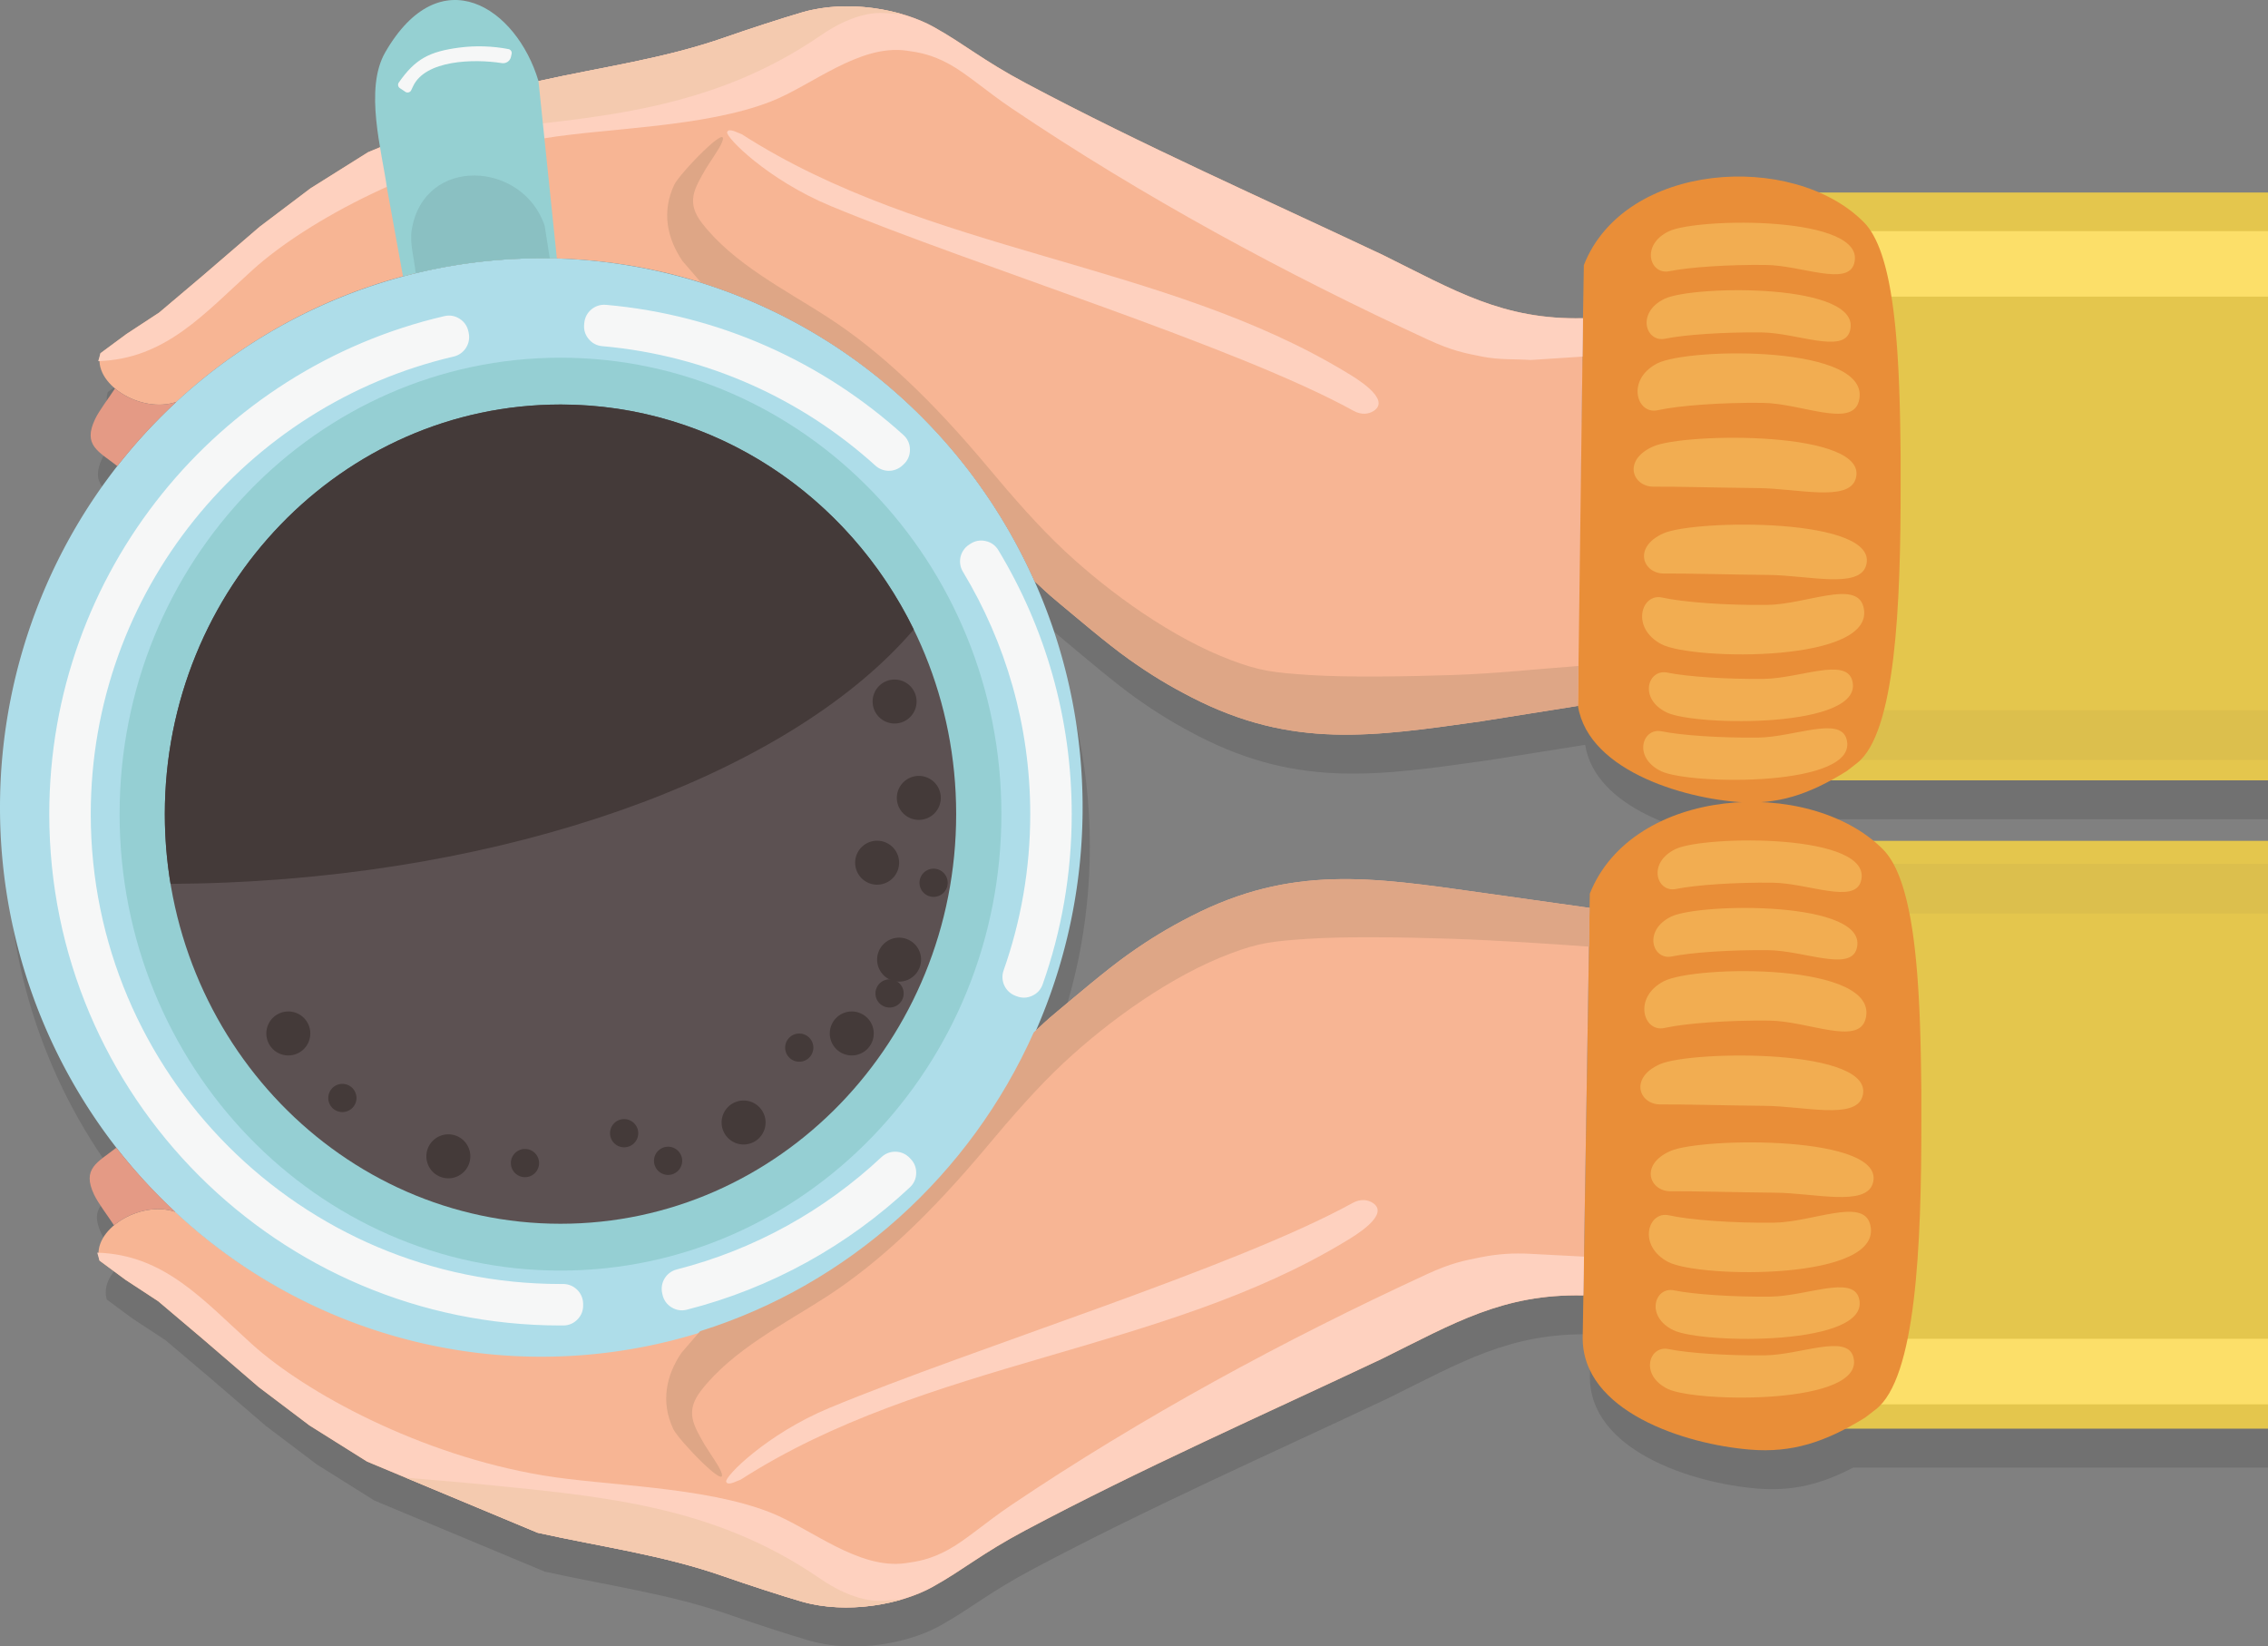 <?xml version="1.0" encoding="UTF-8" standalone="no"?>
<!-- Created with Inkscape (http://www.inkscape.org/) -->

<svg
   xmlns:dc="http://purl.org/dc/elements/1.1/"
   xmlns:cc="http://creativecommons.org/ns#"
   xmlns:rdf="http://www.w3.org/1999/02/22-rdf-syntax-ns#"
   xmlns:svg="http://www.w3.org/2000/svg"
   xmlns="http://www.w3.org/2000/svg"
   xmlns:sodipodi="http://sodipodi.sourceforge.net/DTD/sodipodi-0.dtd"
   xmlns:inkscape="http://www.inkscape.org/namespaces/inkscape"
   width="90.809mm"
   height="65.907mm"
   viewBox="0 0 321.764 233.53"
   id="svg8009"
   version="1.1"
   inkscape:version="0.91 r13725"
   sodipodi:docname="cofe-arm.svg">
  <rect x="0" y="0" width="321.764" height="233.53" fill="#808080" stroke="none"/>
  <defs
     id="defs8011" />
  <sodipodi:namedview
     id="base"
     pagecolor="#ffffff"
     bordercolor="#666666"
     borderopacity="1.0"
     inkscape:pageopacity="0.0"
     inkscape:pageshadow="2"
     inkscape:zoom="1.4"
     inkscape:cx="230.90094"
     inkscape:cy="44.873117"
     inkscape:document-units="px"
     inkscape:current-layer="layer1"
     showgrid="false"
     fit-margin-top="0"
     fit-margin-left="0"
     fit-margin-right="0"
     fit-margin-bottom="0"
     inkscape:window-width="1280"
     inkscape:window-height="962"
     inkscape:window-x="-8"
     inkscape:window-y="462"
     inkscape:window-maximized="1" />
  <g
     inkscape:label="Layer 1"
     inkscape:groupmode="layer"
     id="layer1"
     transform="translate(843.739,27.26)">
    <path
       d="m -788.801,-0.851 c -0.785,-4.704 -1.311,-9.9 0.746,-13.467 7.806,-13.54 18.642,-6.345 21.741,4.085 9.17,-2.038 17.78,-3.148 26.586,-6.246 2.884,-1.014 8.192,-2.749 10.891,-3.523 0.084,-0.024 0.169,-0.048 0.254,-0.071 l 0.115,-0.031 0.157,-0.041 0.117,-0.03 0.012,-0.003 0.22,-0.054 0.036,-0.009 0.048,-0.011 0.209,-0.048 0.101,-0.022 0.166,-0.035 0.156,-0.032 0.217,-0.043 0.069,-0.013 0.226,-0.041 0.071,-0.013 0.263,-0.044 0.023,-0.004 0.049,-0.007 0.234,-0.035 0.063,-0.009 0.204,-0.028 0.104,-0.014 0.227,-0.028 0,-3e-4 0.152,-0.017 0.153,-0.017 0.107,-0.011 0.268,-0.026 0.01,-8e-4 0.04,-0.003 0.236,-0.019 0.092,-0.007 0.187,-0.013 0.106,-0.007 c 0.095,-0.006 0.191,-0.011 0.287,-0.016 l 0.01,-6e-4 0.278,-0.013 0.065,-0.003 0.223,-0.007 0.063,-0.002 0.01,0 0.037,-9e-4 0.262,-0.005 0.035,-5e-4 0.247,-0.002 0.049,-3e-4 0.056,0 0.229,0.001 0.032,3e-4 0.032,6e-4 0.261,0.004 0.051,0.001 0.289,0.008 3e-4,0 0.019,6e-4 0.228,0.009 0.022,0.001 0.115,0.005 0.214,0.011 0.052,0.003 0.277,0.017 0.018,0.001 0.06,0.005 0.227,0.017 0.053,0.004 0.285,0.024 0,2e-4 0.033,0.003 0.225,0.021 0.055,0.005 0.17,0.018 0.141,0.015 0.037,0.004 0.187,0.022 0.082,0.01 0,3e-4 0.091,0.012 0.172,0.022 0.126,0.017 0.115,0.016 0.154,0.022 0,2e-4 0.22,0.033 0.127,0.02 0.163,0.026 0.091,0.015 0.256,0.044 0.01,0.002 0.01,0.002 0.216,0.039 0.074,0.014 0.036,0.007 0.206,0.04 0.056,0.011 0.057,0.012 0.213,0.044 0.025,0.005 0.027,0.006 0.23,0.05 0.073,0.016 0.168,0.038 0.11,0.025 0.209,0.05 0.059,0.014 0.066,0.017 0.15,0.037 0.114,0.029 0.024,0.006 0.205,0.054 0.012,0.003 0.015,0.004 0.224,0.061 0.097,0.027 0.146,0.042 0.079,0.022 0.033,0.01 c 1.653,0.483 3.153,1.096 4.404,1.792 4.476,2.491 6.854,4.668 13.133,8.008 16.49,8.771 33.722,16.366 50.61,24.344 10.234,5.057 16.983,9.215 28.389,8.969 l -9e-4,0.057 0.12,-7.585 c 4.783,-12.172 21.955,-15.271 33.409,-10.302 l 62.625,0 0,83.379 -60.979,0 c -3.36,1.832 -6.453,2.855 -9.807,3.089 5.96,0.255 11.749,2.114 15.858,5.491 l 54.928,0 0,83.379 -58.861,0 c -4.537,2.387 -8.637,3.365 -13.504,2.979 -9.385,-0.743 -23.997,-5.466 -23.829,-15.993 l 1.006,-62.87 c 3.304,-8.321 12.256,-12.548 21.407,-12.982 -0.148,-0.009 -0.297,-0.02 -0.446,-0.032 -8.415,-0.673 -21.227,-4.731 -22.641,-13.626 l 0,0.003 -13.74,2.187 c -15.33,2.159 -26.721,3.953 -41,-3.363 -3.237,-1.659 -5.839,-3.225 -8.969,-5.445 -3.13,-2.22 -7.543,-6.008 -9.77,-7.848 -2.226,-1.84 -2.391,-2.125 -3.587,-3.188 -0.228,-0.51 -0.462,-1.017 -0.7,-1.521 4.8,10.171 7.49,21.561 7.49,33.589 0,11.245 -2.354,21.933 -6.583,31.589 0.907,-0.829 1.248,-1.23 3.242,-2.877 2.226,-1.84 6.64,-5.628 9.77,-7.848 3.13,-2.22 5.731,-3.787 8.969,-5.445 14.279,-7.316 25.671,-5.522 41,-3.363 l 15.526,2.185 -0.879,54.97 c -11.405,-0.245 -18.346,3.934 -28.58,8.991 -16.888,7.978 -34.12,15.573 -50.61,24.344 -6.279,3.34 -8.657,5.517 -13.133,8.008 -1.25,0.696 -2.751,1.309 -4.404,1.792 l -0.034,0.01 -0.079,0.022 -0.146,0.042 -0.097,0.027 -0.224,0.061 -0.015,0.004 -0.012,0.003 -0.205,0.054 -0.024,0.006 -0.114,0.029 -0.15,0.037 -0.066,0.016 -0.059,0.014 -0.209,0.05 -0.11,0.025 -0.168,0.038 -0.073,0.016 -0.23,0.05 -0.027,0.006 -0.025,0.005 -0.213,0.044 -0.057,0.012 -0.056,0.011 -0.206,0.04 -0.036,0.007 -0.074,0.014 -0.216,0.039 -0.01,0.002 -0.01,0.001 -0.256,0.044 -0.091,0.015 -0.163,0.026 -0.127,0.02 -0.22,0.033 0,3e-4 -0.154,0.022 -0.115,0.016 -0.127,0.017 -0.172,0.022 -0.091,0.012 0,2e-4 -0.082,0.01 -0.187,0.022 -0.037,0.004 -0.141,0.015 -0.17,0.018 -0.055,0.005 -0.225,0.021 -0.033,0.003 0,3e-4 -0.285,0.024 -0.054,0.004 -0.227,0.017 -0.06,0.005 -0.018,0.001 -0.277,0.017 -0.052,0.003 -0.214,0.011 -0.115,0.005 -0.022,10e-4 -0.228,0.009 -0.019,6e-4 -3e-4,0 -0.289,0.008 -0.051,0.001 -0.261,0.004 -0.032,6e-4 -0.032,3e-4 -0.229,0.001 -0.056,0 -0.048,-3e-4 -0.247,-0.002 -0.035,-5e-4 -0.262,-0.005 -0.037,-9e-4 -0.01,0 -0.063,-0.002 -0.223,-0.007 -0.065,-0.003 -0.278,-0.013 -0.01,-5e-4 c -0.095,-0.005 -0.191,-0.01 -0.287,-0.016 l -0.106,-0.007 -0.187,-0.013 -0.092,-0.007 -0.236,-0.019 -0.04,-0.003 -0.01,-8e-4 -0.268,-0.026 -0.107,-0.011 -0.153,-0.017 -0.152,-0.017 0,-3e-4 -0.227,-0.028 -0.104,-0.014 -0.204,-0.028 -0.063,-0.009 -0.234,-0.035 -0.049,-0.007 -0.023,-0.004 -0.263,-0.044 -0.071,-0.013 -0.226,-0.041 -0.069,-0.013 -0.217,-0.043 -0.156,-0.032 -0.166,-0.035 -0.101,-0.022 -0.209,-0.048 -0.048,-0.011 -0.036,-0.009 -0.22,-0.054 -0.013,-0.003 -0.117,-0.03 -0.157,-0.041 -0.115,-0.031 c -0.085,-0.023 -0.17,-0.046 -0.254,-0.071 -2.699,-0.775 -8.006,-2.509 -10.891,-3.523 -8.806,-3.099 -17.416,-4.209 -26.586,-6.246 l -24.184,-10.09 -8.168,-5.125 -7.207,-5.445 -8.008,-6.887 -6.246,-5.285 -4.644,-3.043 -3.684,-2.723 c -0.535,-1.872 0.484,-3.755 2.221,-5.138 -0.056,0.044 -0.11,0.089 -0.164,0.134 -0.947,-1.454 -2.226,-3.093 -2.825,-4.351 -1.765,-3.712 0.478,-4.558 3.154,-6.654 l 0.083,0.098 c 0.29,0.369 0.584,0.736 0.88,1.1 -10.911,-13.453 -17.465,-30.678 -17.465,-49.456 0,-18.333 6.248,-35.187 16.699,-48.496 l -0.059,0.069 c -2.676,-2.096 -4.919,-2.942 -3.154,-6.654 0.598,-1.258 1.877,-2.897 2.824,-4.351 -1.636,-1.37 -2.574,-3.192 -2.057,-5.004 l 3.684,-2.723 4.645,-3.043 6.246,-5.285 8.008,-6.887 7.207,-5.445 8.168,-5.125 1.698,-0.708 z M -817.89,150.141 c -2.829,-0.948 -6.249,0.007 -8.482,1.787 2.233,-1.779 5.654,-2.735 8.483,-1.786 l -8e-4,-8e-4 z m -4.378,-110.261 0.01,-0.004 -0.01,0.004 z m -0.623,-4.64 -0.051,-0.016 c -0.069,-0.021 -0.137,-0.043 -0.205,-0.065 l -0.01,-0.002 c -0.078,-0.026 -0.157,-0.054 -0.234,-0.081 l -0.01,-0.004 c -0.071,-0.026 -0.142,-0.052 -0.213,-0.079 0.071,0.028 0.142,0.053 0.213,0.079 z m -0.984,-0.354 c -0.069,-0.029 -0.138,-0.058 -0.205,-0.088 0.068,0.03 0.137,0.06 0.205,0.088 z m -0.473,-0.211 c -0.065,-0.031 -0.13,-0.062 -0.194,-0.095 l 0.194,0.095 z m -0.664,-0.347 c -0.059,-0.034 -0.117,-0.068 -0.175,-0.102 0.058,0.035 0.116,0.069 0.175,0.102 z m -0.615,-0.381 c -0.064,-0.043 -0.127,-0.087 -0.19,-0.131 0.062,0.044 0.126,0.088 0.19,0.131 z m -0.204,-0.141 c -0.059,-0.042 -0.118,-0.085 -0.176,-0.129 0.058,0.043 0.117,0.086 0.176,0.129 z m -0.209,-0.153 c -0.054,-0.041 -0.108,-0.082 -0.161,-0.124 0.053,0.042 0.107,0.083 0.161,0.124 z m 2.887,1.503 c -0.078,-0.026 -0.157,-0.053 -0.234,-0.081 z m 125.776,22.475 c 0.185,0.369 0.366,0.74 0.545,1.113 -0.179,-0.372 -0.36,-0.744 -0.545,-1.113 z"
       style="fill:#000000;fill-rule:evenodd;fill-opacity:0.118"
       id="path70"
       inkscape:connector-curvature="0" />
    <path
       d="m -764.221,21.577 a 66.643,66.643 0 0 1 66.643,66.643 66.643,66.643 0 1 1 -66.643,-66.643 z"
       style="fill:#443a39;fill-rule:evenodd"
       id="path72"
       inkscape:connector-curvature="0" />
    <path
       d="m -585.966,0.047 0,83.379 63.991,0 0,-83.379 -63.991,0 z"
       style="fill:#e4c64d;fill-rule:evenodd"
       id="path74"
       inkscape:connector-curvature="0" />
    <path
       d="m -585.966,92.006 0,83.379 63.991,0 0,-83.379 -63.991,0 z"
       style="fill:#e4c64d;fill-rule:evenodd"
       id="path76"
       inkscape:connector-curvature="0" />
    <path
       d="m -585.966,5.521 0,9.297 63.991,0 0,-9.297 -63.991,0 z"
       style="fill:#fcdf69;fill-rule:evenodd"
       id="path78"
       inkscape:connector-curvature="0" />
    <path
       d="m -585.966,162.636 0,9.297 63.991,0 0,-9.297 -63.991,0 z"
       style="fill:#fcdf69;fill-rule:evenodd"
       id="path80"
       inkscape:connector-curvature="0" />
    <path
       d="m -585.966,80.541 0,-7.053 63.991,0 0,7.053 -63.991,0 z"
       style="fill:#dcbf4d;fill-rule:evenodd"
       id="path82"
       inkscape:connector-curvature="0" />
    <path
       d="m -585.966,102.317 0,-7.053 63.991,0 0,7.053 -63.991,0 z"
       style="fill:#dcbf4d;fill-rule:evenodd"
       id="path84"
       inkscape:connector-curvature="0" />
    <path
       d="m -581.721,82.1 c -5.435,3.397 -9.948,4.835 -15.51,4.389 -8.967,-0.718 -22.929,-5.277 -22.768,-15.44 l 0.961,-60.7 c 5.773,-14.693 29.599,-16.167 39.629,-6.185 0.084,0.086 0.169,0.171 0.251,0.259 0.072,0.078 0.144,0.159 0.214,0.242 0.07,0.083 0.14,0.169 0.208,0.258 0.068,0.088 0.136,0.179 0.202,0.273 0.066,0.093 0.132,0.19 0.196,0.288 0.064,0.098 0.128,0.199 0.19,0.302 0.062,0.103 0.124,0.209 0.184,0.317 l 2e-4,0 c 0.06,0.108 0.12,0.219 0.179,0.331 0.059,0.113 0.116,0.228 0.173,0.346 0.057,0.117 0.113,0.237 0.168,0.359 0.055,0.122 0.11,0.246 0.163,0.373 0.053,0.126 0.105,0.255 0.157,0.386 l 3e-4,0 c 0.051,0.131 0.102,0.264 0.152,0.399 0.05,0.135 0.099,0.273 0.146,0.412 l 3e-4,0 c 0.048,0.14 0.095,0.281 0.141,0.425 0.046,0.144 0.092,0.289 0.137,0.437 0.045,0.148 0.089,0.297 0.132,0.449 0.043,0.152 0.086,0.306 0.127,0.461 0.042,0.156 0.082,0.313 0.122,0.472 0.04,0.16 0.079,0.321 0.118,0.484 0.038,0.163 0.076,0.329 0.113,0.495 l 3e-4,0 c 0.037,0.167 0.073,0.336 0.108,0.506 l 3e-4,0 c 0.035,0.171 0.07,0.343 0.104,0.517 0.034,0.174 0.068,0.35 0.1,0.527 0.033,0.177 0.065,0.357 0.096,0.538 0.031,0.181 0.062,0.364 0.092,0.548 l 3e-4,0 c 0.03,0.184 0.059,0.37 0.088,0.558 l 0.084,0.567 3e-4,0 c 0.028,0.191 0.054,0.383 0.08,0.577 l 0.077,0.586 c 0.025,0.197 0.049,0.395 0.073,0.594 l 2e-4,0 c 0.024,0.2 0.046,0.401 0.069,0.603 0.023,0.202 0.045,0.406 0.066,0.612 l 0.062,0.62 3e-4,0 0.059,0.628 0.056,0.635 0.053,0.643 3e-4,0 0.05,0.65 0.047,0.657 0.044,0.664 2e-4,0 0.041,0.67 3e-4,0 0.039,0.676 0.036,0.682 0.033,0.688 3e-4,0 0.031,0.694 0.029,0.699 0.027,0.704 0.024,0.709 0.023,0.714 0.02,0.718 0.019,0.722 0.017,0.726 0.015,0.73 0.014,0.733 0.012,0.737 0.01,0.74 0.01,0.742 0.01,0.745 0.01,0.747 0.01,0.749 0,0.751 0,0.753 0,0.754 0,0.755 0,0.756 c 0.025,17.513 -0.753,35.495 -6.188,39.722 l -1.441,1.121 z"
       style="fill:#e98e38;fill-rule:evenodd"
       id="path86"
       inkscape:connector-curvature="0" />
    <path
       d="m -579.136,173.819 c -5.688,3.518 -10.412,5.007 -16.233,4.546 -9.385,-0.743 -23.997,-5.466 -23.829,-15.992 l 1.006,-62.87 c 6.042,-15.218 30.979,-16.745 41.476,-6.406 0.088,0.09 0.177,0.177 0.262,0.269 0.076,0.081 0.15,0.165 0.224,0.251 0.074,0.086 0.146,0.175 0.217,0.267 0.071,0.092 0.142,0.185 0.211,0.282 0.069,0.097 0.138,0.196 0.205,0.298 0.067,0.102 0.134,0.206 0.199,0.313 0.065,0.107 0.129,0.217 0.193,0.329 l 3e-4,0 c 0.063,0.112 0.126,0.226 0.187,0.343 0.061,0.117 0.122,0.236 0.181,0.358 0.059,0.121 0.118,0.246 0.175,0.372 0.058,0.126 0.115,0.255 0.17,0.386 0.056,0.131 0.11,0.264 0.164,0.4 l 3e-4,0 c 0.054,0.136 0.107,0.273 0.159,0.413 0.052,0.14 0.103,0.282 0.153,0.427 l 3e-4,0 c 0.05,0.144 0.1,0.291 0.148,0.44 0.049,0.149 0.096,0.299 0.143,0.453 0.047,0.153 0.093,0.308 0.138,0.465 0.045,0.157 0.09,0.317 0.133,0.478 0.044,0.161 0.086,0.324 0.128,0.49 0.042,0.165 0.083,0.332 0.123,0.501 0.04,0.169 0.08,0.34 0.118,0.513 l 3e-4,0 c 0.039,0.173 0.076,0.348 0.114,0.524 l 3e-4,0 c 0.037,0.177 0.074,0.355 0.109,0.535 0.036,0.18 0.071,0.363 0.105,0.546 0.034,0.184 0.068,0.37 0.101,0.557 0.033,0.187 0.065,0.377 0.096,0.568 l 3e-4,0 c 0.031,0.191 0.062,0.384 0.092,0.578 l 0.088,0.588 3e-4,0 c 0.029,0.197 0.057,0.396 0.084,0.597 l 0.08,0.607 c 0.026,0.204 0.052,0.409 0.076,0.616 l 3e-4,0 c 0.025,0.207 0.049,0.415 0.072,0.625 0.024,0.21 0.047,0.421 0.069,0.633 l 0.065,0.642 3e-4,0 0.062,0.65 0.059,0.658 0.055,0.666 3e-4,0 0.052,0.673 0.049,0.681 0.046,0.687 3e-4,0 0.043,0.694 3e-4,0 0.04,0.701 0.038,0.707 0.035,0.713 3e-4,0 0.033,0.719 0.03,0.724 0.028,0.729 0.025,0.735 0.024,0.739 0.021,0.744 0.02,0.748 0.017,0.752 0.016,0.756 0.014,0.76 0.013,0.763 0.011,0.766 0.01,0.769 0.01,0.771 0.01,0.774 0.01,0.776 0,0.778 0,0.779 0,0.781 0,0.782 0,0.783 c 0.026,18.139 -0.788,36.764 -6.477,41.143 l -1.509,1.161 z"
       style="fill:#e98e38;fill-rule:evenodd"
       id="path88"
       inkscape:connector-curvature="0" />
    <path
       d="m -606.907,11.21 c 2.753,-0.569 8.369,-0.949 13.655,-0.891 5.084,0.056 11.616,3.061 12.562,-0.185 2.005,-6.882 -22.259,-6.537 -26.304,-4.58 -4.046,1.957 -2.665,6.224 0.087,5.655 z"
       style="fill:#f2ad51;fill-rule:evenodd"
       id="path90"
       inkscape:connector-curvature="0" />
    <path
       d="m -605.951,98.834 c 2.753,-0.569 8.369,-0.949 13.655,-0.891 5.084,0.056 11.616,3.061 12.562,-0.185 2.005,-6.882 -22.259,-6.537 -26.304,-4.58 -4.046,1.957 -2.665,6.224 0.087,5.655 z"
       style="fill:#f2ad51;fill-rule:evenodd"
       id="path92"
       inkscape:connector-curvature="0" />
    <path
       d="m -607.99,76.472 c 2.753,0.569 8.369,0.949 13.655,0.891 5.084,-0.056 11.616,-3.061 12.562,0.185 2.005,6.882 -22.259,6.537 -26.304,4.58 -4.046,-1.957 -2.665,-6.224 0.087,-5.655 z"
       style="fill:#f2ad51;fill-rule:evenodd"
       id="path94"
       inkscape:connector-curvature="0" />
    <path
       d="m -607.034,164.095 c 2.753,0.569 8.369,0.949 13.655,0.891 5.084,-0.056 11.616,-3.061 12.562,0.185 2.005,6.882 -22.259,6.537 -26.304,4.58 -4.046,-1.957 -2.665,-6.224 0.087,-5.655 z"
       style="fill:#f2ad51;fill-rule:evenodd"
       id="path96"
       inkscape:connector-curvature="0" />
    <path
       d="m -607.509,20.783 c 2.753,-0.569 8.369,-0.949 13.655,-0.891 5.084,0.056 11.616,3.061 12.562,-0.185 2.005,-6.882 -22.259,-6.537 -26.304,-4.58 -4.046,1.957 -2.666,6.224 0.087,5.655 z"
       style="fill:#f2ad51;fill-rule:evenodd"
       id="path98"
       inkscape:connector-curvature="0" />
    <path
       d="m -606.553,108.406 c 2.753,-0.569 8.369,-0.949 13.655,-0.891 5.084,0.056 11.616,3.061 12.562,-0.185 2.005,-6.882 -22.259,-6.537 -26.304,-4.58 -4.046,1.957 -2.665,6.224 0.087,5.655 z"
       style="fill:#f2ad51;fill-rule:evenodd"
       id="path100"
       inkscape:connector-curvature="0" />
    <path
       d="m -607.189,68.144 c 2.753,0.569 8.369,0.949 13.655,0.891 5.084,-0.056 11.616,-3.061 12.562,0.185 2.005,6.882 -22.258,6.537 -26.304,4.58 -4.046,-1.957 -2.666,-6.224 0.087,-5.655 z"
       style="fill:#f2ad51;fill-rule:evenodd"
       id="path102"
       inkscape:connector-curvature="0" />
    <path
       d="m -606.233,155.767 c 2.753,0.569 8.369,0.949 13.655,0.891 5.084,-0.056 11.616,-3.061 12.562,0.185 2.005,6.882 -22.259,6.537 -26.304,4.58 -4.046,-1.957 -2.665,-6.224 0.087,-5.655 z"
       style="fill:#f2ad51;fill-rule:evenodd"
       id="path104"
       inkscape:connector-curvature="0" />
    <path
       d="m -608.559,30.926 c 2.996,-0.666 9.108,-1.111 14.862,-1.044 5.533,0.065 12.643,3.586 13.671,-0.216 2.182,-8.062 -24.225,-7.657 -28.628,-5.364 -4.403,2.293 -2.901,7.291 0.095,6.625 z"
       style="fill:#f2ad51;fill-rule:evenodd"
       id="path106"
       inkscape:connector-curvature="0" />
    <path
       d="m -607.603,118.549 c 2.996,-0.666 9.108,-1.111 14.861,-1.044 5.533,0.065 12.643,3.586 13.671,-0.216 2.182,-8.062 -24.225,-7.657 -28.628,-5.364 -4.403,2.293 -2.901,7.291 0.095,6.625 z"
       style="fill:#f2ad51;fill-rule:evenodd"
       id="path108"
       inkscape:connector-curvature="0" />
    <path
       d="m -607.916,57.5 c 2.996,0.666 9.108,1.111 14.861,1.044 5.533,-0.065 12.643,-3.586 13.671,0.216 2.182,8.062 -24.225,7.657 -28.628,5.364 -4.403,-2.293 -2.901,-7.291 0.095,-6.625 z"
       style="fill:#f2ad51;fill-rule:evenodd"
       id="path110"
       inkscape:connector-curvature="0" />
    <path
       d="m -606.959,145.124 c 2.996,0.666 9.108,1.111 14.862,1.044 5.533,-0.065 12.642,-3.586 13.671,0.216 2.182,8.062 -24.225,7.657 -28.628,5.365 -4.403,-2.293 -2.901,-7.291 0.095,-6.625 z"
       style="fill:#f2ad51;fill-rule:evenodd"
       id="path112"
       inkscape:connector-curvature="0" />
    <path
       d="m -609.119,41.77 c 2.996,-0.03 9.108,0.144 14.861,0.203 5.533,0.056 12.75,1.981 13.779,-1.289 2.181,-6.935 -24.332,-6.585 -28.735,-4.612 -4.403,1.972 -2.901,5.729 0.095,5.699 z"
       style="fill:#f2ad51;fill-rule:evenodd"
       id="path114"
       inkscape:connector-curvature="0" />
    <path
       d="m -608.162,129.393 c 2.996,-0.03 9.109,0.144 14.861,0.203 5.533,0.056 12.75,1.981 13.779,-1.289 2.182,-6.935 -24.332,-6.585 -28.735,-4.612 -4.403,1.972 -2.901,5.729 0.095,5.699 z"
       style="fill:#f2ad51;fill-rule:evenodd"
       id="path116"
       inkscape:connector-curvature="0" />
    <path
       d="m -607.649,54.089 c 2.996,-0.03 9.109,0.145 14.862,0.203 5.533,0.056 12.75,1.981 13.779,-1.289 2.181,-6.935 -24.332,-6.585 -28.735,-4.612 -4.403,1.972 -2.901,5.729 0.095,5.699 z"
       style="fill:#f2ad51;fill-rule:evenodd"
       id="path118"
       inkscape:connector-curvature="0" />
    <path
       d="m -606.693,141.713 c 2.996,-0.03 9.108,0.144 14.861,0.203 5.533,0.056 12.75,1.981 13.779,-1.289 2.181,-6.935 -24.332,-6.585 -28.735,-4.612 -4.403,1.972 -2.901,5.729 0.095,5.699 z"
       style="fill:#f2ad51;fill-rule:evenodd"
       id="path120"
       inkscape:connector-curvature="0" />
    <path
       d="m -619.157,17.877 c -11.405,0.245 -18.155,-3.913 -28.389,-8.969 -16.888,-7.978 -34.12,-15.573 -50.61,-24.344 -6.279,-3.34 -8.657,-5.517 -13.133,-8.008 -4.476,-2.491 -12.152,-3.927 -18.578,-2.082 -2.699,0.775 -8.007,2.509 -10.891,3.523 -8.806,3.099 -17.416,4.209 -26.586,6.246 l -24.184,10.09 -8.168,5.125 -7.207,5.445 -8.008,6.887 -6.246,5.285 -4.644,3.043 -3.684,2.723 c -1.227,4.297 5.731,8.648 10.767,6.905 13.655,-12.654 31.827,-20.376 51.775,-20.376 31.138,0 57.953,18.81 70.005,45.837 1.196,1.063 1.36,1.349 3.587,3.188 2.226,1.84 6.64,5.628 9.77,7.848 3.13,2.22 5.731,3.787 8.969,5.445 14.279,7.316 25.671,5.522 41,3.363 l 13.74,-2.187 0.715,-54.989 z"
       style="fill:#f7b594;fill-rule:evenodd"
       id="path122"
       inkscape:connector-curvature="0" />
    <path
       d="m -619.104,156.487 c -11.405,-0.245 -18.346,3.934 -28.58,8.991 -16.888,7.978 -34.12,15.573 -50.61,24.344 -6.279,3.34 -8.657,5.517 -13.133,8.008 -4.476,2.491 -12.152,3.927 -18.578,2.082 -2.699,-0.775 -8.006,-2.509 -10.891,-3.523 -8.806,-3.099 -17.416,-4.209 -26.586,-6.246 l -24.184,-10.09 -8.168,-5.125 -7.207,-5.445 -8.008,-6.887 -6.246,-5.285 -4.645,-3.043 -3.684,-2.723 c -1.227,-4.297 5.731,-8.648 10.767,-6.905 13.655,12.654 31.827,20.375 51.775,20.375 31.138,0 57.953,-18.81 70.006,-45.837 1.196,-1.063 1.36,-1.348 3.587,-3.188 2.226,-1.84 6.64,-5.628 9.77,-7.848 3.13,-2.22 5.731,-3.787 8.969,-5.445 14.279,-7.316 25.671,-5.522 41,-3.363 l 15.526,2.185 -0.879,54.97 z"
       style="fill:#f7b594;fill-rule:evenodd"
       id="path124"
       inkscape:connector-curvature="0" />
    <path
       d="m -766.944,9.371 a 76.796,77.905 0 0 1 76.796,77.905 76.796,77.905 0 1 1 -76.796,-77.905 z"
       style="fill:#aedde9;fill-rule:evenodd"
       id="path126"
       inkscape:connector-curvature="0" />
    <path
       d="m -651.71,31.01 c 1.132,0.623 2.165,0.478 2.883,0 2.526,-1.684 -2.788,-4.771 -3.763,-5.364 -25.97,-15.81 -59.589,-16.952 -85.925,-33.875 -0.641,-0.213 -1.832,-0.932 -2.062,-0.299 -0.255,0.699 5.732,6.766 14.658,10.475 20.629,8.573 57.516,19.867 74.21,29.062 z"
       style="fill:#fed1bf;fill-rule:evenodd"
       id="path128"
       inkscape:connector-curvature="0" />
    <path
       d="m -651.848,143.376 c 1.132,-0.623 2.165,-0.478 2.883,0 2.526,1.684 -2.788,4.771 -3.763,5.364 -25.97,15.81 -59.589,16.951 -85.925,33.875 -0.641,0.213 -1.832,0.932 -2.062,0.299 -0.255,-0.699 5.732,-6.766 14.658,-10.476 20.629,-8.572 57.516,-19.867 74.21,-29.062 z"
       style="fill:#fed1bf;fill-rule:evenodd"
       id="path130"
       inkscape:connector-curvature="0" />
    <path
       d="m -619.799,67.206 c -5.893,0.427 -11.477,1.067 -17.818,1.28 -6.34,0.213 -15.087,0.348 -20.34,0 -5.253,-0.348 -7.081,-0.597 -11.051,-2.082 -8.345,-3.122 -17.22,-9.477 -23.703,-15.535 -3.669,-3.428 -7.337,-7.63 -10.73,-11.691 -8.168,-9.775 -15.44,-16.635 -22.902,-21.461 -6.021,-3.894 -13.268,-7.508 -17.777,-13.293 -2.338,-3 -1.103,-4.916 0.48,-7.688 0.779,-1.274 1.965,-2.898 2.337,-3.822 1.241,-3.085 -6.034,4.452 -6.778,6.03 -1.801,3.822 -1.038,7.568 1.163,10.815 l 2.644,3.064 0,0.003 c 21.11,6.61 38.337,22.205 47.335,42.383 1.196,1.063 1.36,1.349 3.587,3.188 2.226,1.84 6.64,5.628 9.77,7.848 3.13,2.22 5.731,3.787 8.969,5.445 14.279,7.316 25.671,5.522 41,3.363 l 13.74,-2.187 0.073,-5.66 z"
       style="fill:#dea686;fill-rule:evenodd"
       id="path132"
       inkscape:connector-curvature="0" />
    <path
       d="m -618.313,107.015 c -5.893,-0.427 -13.101,-0.903 -19.442,-1.117 -6.34,-0.213 -15.087,-0.348 -20.34,0 -5.253,0.348 -7.081,0.597 -11.051,2.082 -8.345,3.122 -17.22,9.477 -23.703,15.535 -3.669,3.428 -7.337,7.63 -10.731,11.691 -8.168,9.775 -15.44,16.635 -22.902,21.461 -6.021,3.894 -13.268,7.508 -17.777,13.293 -2.338,3 -1.103,4.915 0.48,7.688 0.779,1.274 1.965,2.898 2.337,3.822 1.241,3.086 -6.034,-4.452 -6.778,-6.03 -1.802,-3.822 -1.038,-7.568 1.163,-10.815 l 2.644,-3.064 0,-0.003 c 21.11,-6.61 38.337,-22.206 47.335,-42.383 1.196,-1.063 1.36,-1.348 3.587,-3.188 2.226,-1.84 6.64,-5.628 9.77,-7.848 3.13,-2.22 5.731,-3.787 8.969,-5.445 14.279,-7.316 25.671,-5.522 41,-3.363 l 15.526,2.185 -0.088,5.498 z"
       style="fill:#dea686;fill-rule:evenodd"
       id="path134"
       inkscape:connector-curvature="0" />
    <path
       d="m -619.228,23.322 -7.337,0.481 c -2.296,-0.16 -4.441,0.003 -6.887,-0.48 -2.446,-0.483 -4.255,-0.82 -7.688,-2.402 -20.328,-9.37 -40.516,-20.304 -59.098,-32.832 -3.524,-2.376 -6.298,-4.869 -8.809,-6.246 -2.511,-1.377 -4.314,-1.677 -6.086,-1.922 -6.715,-0.929 -13.416,4.936 -19.219,7.207 -9.466,3.704 -23.329,3.761 -32.152,5.228 -17.524,2.915 -33.728,11.743 -41.36,18.635 -6.952,6.277 -12.403,12.675 -21.942,12.973 l 0.32,-1.121 3.684,-2.723 4.644,-3.043 6.246,-5.285 8.008,-6.887 7.207,-5.445 8.168,-5.125 24.184,-10.09 c 9.17,-2.038 17.78,-3.148 26.586,-6.246 2.884,-1.014 8.192,-2.749 10.891,-3.523 6.426,-1.845 14.102,-0.409 18.578,2.082 4.476,2.491 6.854,4.668 13.133,8.008 16.49,8.771 33.722,16.366 50.61,24.344 10.234,5.057 16.983,9.215 28.389,8.969 l -0.069,5.348 0,0.096 z"
       style="fill:#fed1bf;fill-rule:evenodd"
       id="path136"
       inkscape:connector-curvature="0" />
    <path
       d="m -619.016,150.983 -7.687,-0.401 c -2.298,-0.119 -4.441,-0.003 -6.887,0.48 -2.446,0.484 -4.255,0.82 -7.688,2.402 -20.328,9.37 -40.516,20.304 -59.098,32.832 -3.524,2.376 -6.298,4.869 -8.809,6.246 -2.511,1.377 -4.314,1.677 -6.086,1.922 -6.715,0.929 -13.416,-4.936 -19.219,-7.207 -9.466,-3.704 -23.329,-3.761 -32.152,-5.228 -17.524,-2.915 -33.728,-11.743 -41.36,-18.635 -6.952,-6.277 -12.403,-12.675 -21.942,-12.973 l 0.32,1.121 3.684,2.723 4.645,3.043 6.246,5.285 8.008,6.887 7.207,5.445 8.168,5.125 24.184,10.09 c 9.17,2.038 17.78,3.148 26.586,6.246 2.884,1.014 8.192,2.749 10.891,3.523 6.426,1.845 14.102,0.409 18.578,-2.082 4.476,-2.491 6.854,-4.668 13.133,-8.008 16.49,-8.771 33.722,-16.366 50.61,-24.344 10.234,-5.057 17.175,-9.236 28.58,-8.991 l 0.079,-4.944 0.01,-0.559 z"
       style="fill:#fed1bf;fill-rule:evenodd"
       id="path138"
       inkscape:connector-curvature="0" />
    <path
       d="m -715.692,-25.236 c -4.264,-1.245 -9.544,-1.62 -14.175,-0.29 -2.699,0.775 -8.007,2.509 -10.891,3.523 -8.806,3.099 -17.416,4.209 -26.586,6.246 l -18.711,7.807 9.12,-0.781 c 18.347,-1.825 34.254,-2.951 49.641,-13.509 2.19,-1.502 4.685,-2.769 7.354,-3.118 1.392,-0.182 2.832,0.081 4.247,0.122 z"
       style="fill:#f4caaf;fill-rule:evenodd"
       id="path140"
       inkscape:connector-curvature="0" />
    <path
       d="m -715.83,199.621 c -4.264,1.245 -9.544,1.62 -14.175,0.29 -2.699,-0.775 -8.006,-2.509 -10.891,-3.523 -8.806,-3.099 -17.416,-4.209 -26.586,-6.246 l -18.711,-7.807 9.12,0.781 c 18.347,1.825 34.254,2.951 49.641,13.509 2.19,1.502 4.685,2.769 7.354,3.118 1.392,0.182 2.832,-0.081 4.247,-0.122 z"
       style="fill:#f4caaf;fill-rule:evenodd"
       id="path142"
       inkscape:connector-curvature="0" />
    <path
       d="m -827.428,27.846 c -0.947,1.454 -2.226,3.093 -2.825,4.351 -1.765,3.712 0.478,4.558 3.154,6.654 l 0.083,-0.098 c 1.161,-1.477 2.374,-2.911 3.636,-4.298 l 0.083,-0.099 0.013,-0.007 c 1.459,-1.597 2.981,-3.135 4.565,-4.603 -2.912,1.008 -6.467,-0.022 -8.71,-1.901 z"
       style="fill:#e49a85;fill-rule:evenodd"
       id="path144"
       inkscape:connector-curvature="0" />
    <path
       d="m -827.567,146.54 c -0.947,-1.454 -2.226,-3.093 -2.824,-4.351 -1.765,-3.712 0.478,-4.558 3.154,-6.654 l 0.083,0.098 c 1.161,1.477 2.374,2.911 3.636,4.298 l 0.083,0.099 0.013,0.006 c 1.459,1.597 2.981,3.135 4.565,4.603 -2.912,-1.008 -6.467,0.022 -8.71,1.901 z"
       style="fill:#e49a85;fill-rule:evenodd"
       id="path146"
       inkscape:connector-curvature="0" />
    <path
       d="m -786.566,11.939 -2.239,-12.321 c -0.775,-5.553 -3.285,-14.246 -0.28,-19.46 7.806,-13.54 18.642,-6.345 21.741,4.085 l 2.608,25.162 c -0.734,-0.021 -1.469,-0.034 -2.208,-0.034 -6.78,0 -13.353,0.896 -19.615,2.57 l -0.01,-0.002 z"
       style="fill:#95d0d2;fill-rule:evenodd"
       id="path148"
       inkscape:connector-curvature="0" />
    <path
       d="m -764.221,30.118 c 30.998,0 56.135,26.019 56.135,58.102 0,32.084 -25.138,58.102 -56.135,58.102 -30.997,0 -56.135,-26.019 -56.135,-58.102 0,-32.083 25.138,-58.102 56.135,-58.102 z"
       style="fill:none"
       id="path150"
       inkscape:connector-curvature="0" />
    <path
       d="m -764.221,30.118 c 30.998,0 56.135,26.019 56.135,58.102 0,32.084 -25.138,58.102 -56.135,58.102 -30.997,0 -56.135,-26.019 -56.135,-58.102 0,-32.084 25.138,-58.102 56.135,-58.102 z"
       style="fill:none"
       id="path152"
       inkscape:connector-curvature="0" />
    <path
       d="m -764.221,23.478 c 34.541,0 62.551,28.992 62.551,64.743 0,35.751 -28.011,64.743 -62.551,64.743 -34.54,0 -62.551,-28.992 -62.551,-64.743 0,-35.75 28.011,-64.743 62.551,-64.743 z"
       style="fill:#95cfd3;fill-rule:evenodd"
       id="path154"
       inkscape:connector-curvature="0" />
    <path
       d="m -764.221,30.118 c 30.998,0 56.135,26.019 56.135,58.102 0,32.084 -25.138,58.102 -56.135,58.102 -30.997,0 -56.135,-26.019 -56.135,-58.102 0,-32.084 25.138,-58.102 56.135,-58.102 z"
       style="fill:#5c5152;fill-rule:evenodd"
       id="path156"
       inkscape:connector-curvature="0" />
    <path
       d="m -764.221,30.118 c 21.894,0 40.863,12.982 50.117,31.912 -16.62,19.449 -53.648,34.007 -97.237,35.883 -2.757,0.118 -5.491,0.183 -8.201,0.198 -0.533,-3.215 -0.814,-6.519 -0.814,-9.89 0,-32.084 25.138,-58.102 56.135,-58.102 z"
       style="fill:#443a39;fill-rule:evenodd"
       id="path158"
       inkscape:connector-curvature="0" />
    <path
       d="m -716.822,69.128 a 3.118,3.118 0 0 1 3.118,3.118 3.118,3.118 0 1 1 -3.118,-3.118 z"
       style="fill:#443a39;fill-rule:evenodd"
       id="path160"
       inkscape:connector-curvature="0" />
    <path
       d="m -713.385,82.797 a 3.118,3.118 0 0 1 3.118,3.118 3.118,3.118 0 1 1 -3.118,-3.118 z"
       style="fill:#443a39;fill-rule:evenodd"
       id="path162"
       inkscape:connector-curvature="0" />
    <path
       d="m -719.3,91.99 a 3.118,3.118 0 0 1 3.118,3.118 3.118,3.118 0 1 1 -3.118,-3.118 z"
       style="fill:#443a39;fill-rule:evenodd"
       id="path164"
       inkscape:connector-curvature="0" />
    <path
       d="m -716.183,105.739 a 3.118,3.118 0 0 1 3.118,3.118 3.118,3.118 0 1 1 -3.118,-3.118 z"
       style="fill:#443a39;fill-rule:evenodd"
       id="path166"
       inkscape:connector-curvature="0" />
    <path
       d="m -722.898,116.211 a 3.118,3.118 0 0 1 3.118,3.118 3.118,3.118 0 1 1 -3.118,-3.118 z"
       style="fill:#443a39;fill-rule:evenodd"
       id="path168"
       inkscape:connector-curvature="0" />
    <path
       d="m -738.245,128.841 a 3.118,3.118 0 0 1 3.118,3.118 3.118,3.118 0 1 1 -3.118,-3.118 z"
       style="fill:#443a39;fill-rule:evenodd"
       id="path170"
       inkscape:connector-curvature="0" />
    <path
       d="m -780.132,133.637 a 3.118,3.118 0 0 1 3.118,3.118 3.118,3.118 0 1 1 -3.118,-3.118 z"
       style="fill:#443a39;fill-rule:evenodd"
       id="path172"
       inkscape:connector-curvature="0" />
    <path
       d="m -802.835,116.211 a 3.118,3.118 0 0 1 3.118,3.118 3.118,3.118 0 1 1 -3.118,-3.118 z"
       style="fill:#443a39;fill-rule:evenodd"
       id="path174"
       inkscape:connector-curvature="0" />
    <path
       d="m -795.165,126.48 a 2,2 0 0 1 2,2 2,2 0 1 1 -2,-2 z"
       style="fill:#443a39;fill-rule:evenodd"
       id="path176"
       inkscape:connector-curvature="0" />
    <path
       d="m -769.261,135.714 a 2,2 0 0 1 2,2 2,2 0 1 1 -2,-2 z"
       style="fill:#443a39;fill-rule:evenodd"
       id="path178"
       inkscape:connector-curvature="0" />
    <path
       d="m -755.192,131.477 a 2,2 0 0 1 2,2 2,2 0 1 1 -2,-2 z"
       style="fill:#443a39;fill-rule:evenodd"
       id="path180"
       inkscape:connector-curvature="0" />
    <path
       d="m -748.957,135.394 a 2,2 0 0 1 2,2 2,2 0 1 1 -2,-2 z"
       style="fill:#443a39;fill-rule:evenodd"
       id="path182"
       inkscape:connector-curvature="0" />
    <path
       d="m -730.348,119.339 a 2,2 0 0 1 2,2 2,2 0 1 1 -2,-2 z"
       style="fill:#443a39;fill-rule:evenodd"
       id="path184"
       inkscape:connector-curvature="0" />
    <path
       d="m -717.535,111.651 a 2,2 0 0 1 2,2 2,2 0 1 1 -2,-2 z"
       style="fill:#443a39;fill-rule:evenodd"
       id="path186"
       inkscape:connector-curvature="0" />
    <path
       d="m -711.289,95.956 a 2,2 0 0 1 2,2 2,2 0 1 1 -2,-2 z"
       style="fill:#443a39;fill-rule:evenodd"
       id="path188"
       inkscape:connector-curvature="0" />
    <path
       d="m -757.774,15.977 c 16.174,1.425 30.825,8.165 42.198,18.459 0.616,0.557 0.932,1.272 0.932,2.102 -2e-4,0.831 -0.318,1.545 -0.934,2.102 l -0.161,0.146 c -1.084,0.98 -2.718,0.98 -3.802,-3e-4 -10.446,-9.448 -23.899,-15.635 -38.751,-16.945 -0.778,-0.069 -1.424,-0.406 -1.926,-1.005 -0.501,-0.6 -0.719,-1.295 -0.648,-2.073 l 0.02,-0.217 c 0.14,-1.553 1.519,-2.705 3.072,-2.568 z m 55.677,34.809 c 6.602,10.929 10.404,23.738 10.404,37.435 0,8.46 -1.452,16.581 -4.117,24.13 -0.264,0.75 -0.765,1.299 -1.487,1.631 -0.722,0.333 -1.464,0.356 -2.206,0.07 l -0.202,-0.078 c -1.43,-0.551 -2.163,-2.143 -1.653,-3.588 2.447,-6.935 3.78,-14.394 3.78,-22.166 0,-12.58 -3.491,-24.346 -9.552,-34.385 -0.786,-1.302 -0.405,-2.992 0.864,-3.83 l 0.18,-0.119 c 0.668,-0.441 1.405,-0.576 2.186,-0.4 0.781,0.176 1.389,0.614 1.803,1.299 z m -12.557,90.369 c -8.779,8.224 -19.604,14.292 -31.629,17.352 -0.77,0.196 -1.504,0.085 -2.181,-0.33 -0.677,-0.415 -1.109,-1.018 -1.284,-1.794 l -0.047,-0.211 c -0.337,-1.496 0.58,-2.992 2.066,-3.37 11.044,-2.813 20.988,-8.386 29.052,-15.94 1.133,-1.062 2.92,-1.011 3.991,0.114 l 0.148,0.155 c 0.541,0.568 0.803,1.252 0.78,2.036 -0.022,0.784 -0.323,1.451 -0.895,1.988 z m -49.169,19.593 c -0.132,5e-4 -0.266,0.001 -0.399,0.001 -40.049,0 -72.528,-32.479 -72.528,-72.528 0,-34.379 23.935,-63.175 56.046,-70.64 0.774,-0.18 1.506,-0.053 2.175,0.377 0.669,0.43 1.088,1.043 1.246,1.822 l 0.043,0.212 c 0.304,1.502 -0.643,2.976 -2.136,3.323 -29.5,6.864 -51.488,33.32 -51.488,64.907 0,36.8 29.843,66.643 66.643,66.643 0.12,0 0.241,-6e-4 0.361,-0.001 1.554,-0.009 2.83,1.243 2.851,2.797 l 0,0.215 c 0.01,0.784 -0.261,1.463 -0.81,2.022 -0.549,0.56 -1.222,0.845 -2.006,0.85 z"
       style="fill:#f6f7f7;fill-rule:evenodd"
       id="path190"
       inkscape:connector-curvature="0" />
    <path
       d="m -784.77,11.487 c -0.186,-2.05 -0.875,-4.204 -0.558,-6.149 1.727,-10.58 15.792,-9.78 18.865,-0.559 l 0.72,4.604 0,0.004 c -0.399,-0.006 -0.797,-0.015 -1.198,-0.015 -6.137,0 -12.105,0.735 -17.827,2.116 l -3e-4,-2e-4 z"
       style="fill:#8ac0c2;fill-rule:evenodd"
       id="path192"
       inkscape:connector-curvature="0" />
    <path
       d="m -787.161,-15.554 c 2.324,-3.325 4.303,-4.402 8.63,-4.961 2.306,-0.297 4.707,-0.211 6.93,0.218 0.156,0.03 0.279,0.113 0.366,0.245 0.087,0.133 0.114,0.279 0.08,0.434 l -0.096,0.435 c -0.129,0.586 -0.69,0.969 -1.283,0.876 -3.983,-0.625 -10.893,-0.458 -12.619,3.321 -0.082,0.18 -0.164,0.36 -0.255,0.538 -0.076,0.15 -0.2,0.249 -0.363,0.291 -0.163,0.043 -0.319,0.016 -0.459,-0.078 l -0.783,-0.524 c -0.131,-0.088 -0.213,-0.211 -0.241,-0.367 -0.029,-0.155 0,-0.3 0.093,-0.429 z"
       style="fill:#f6f7f7;fill-rule:evenodd"
       id="path194"
       inkscape:connector-curvature="0" />
  </g>
</svg>
